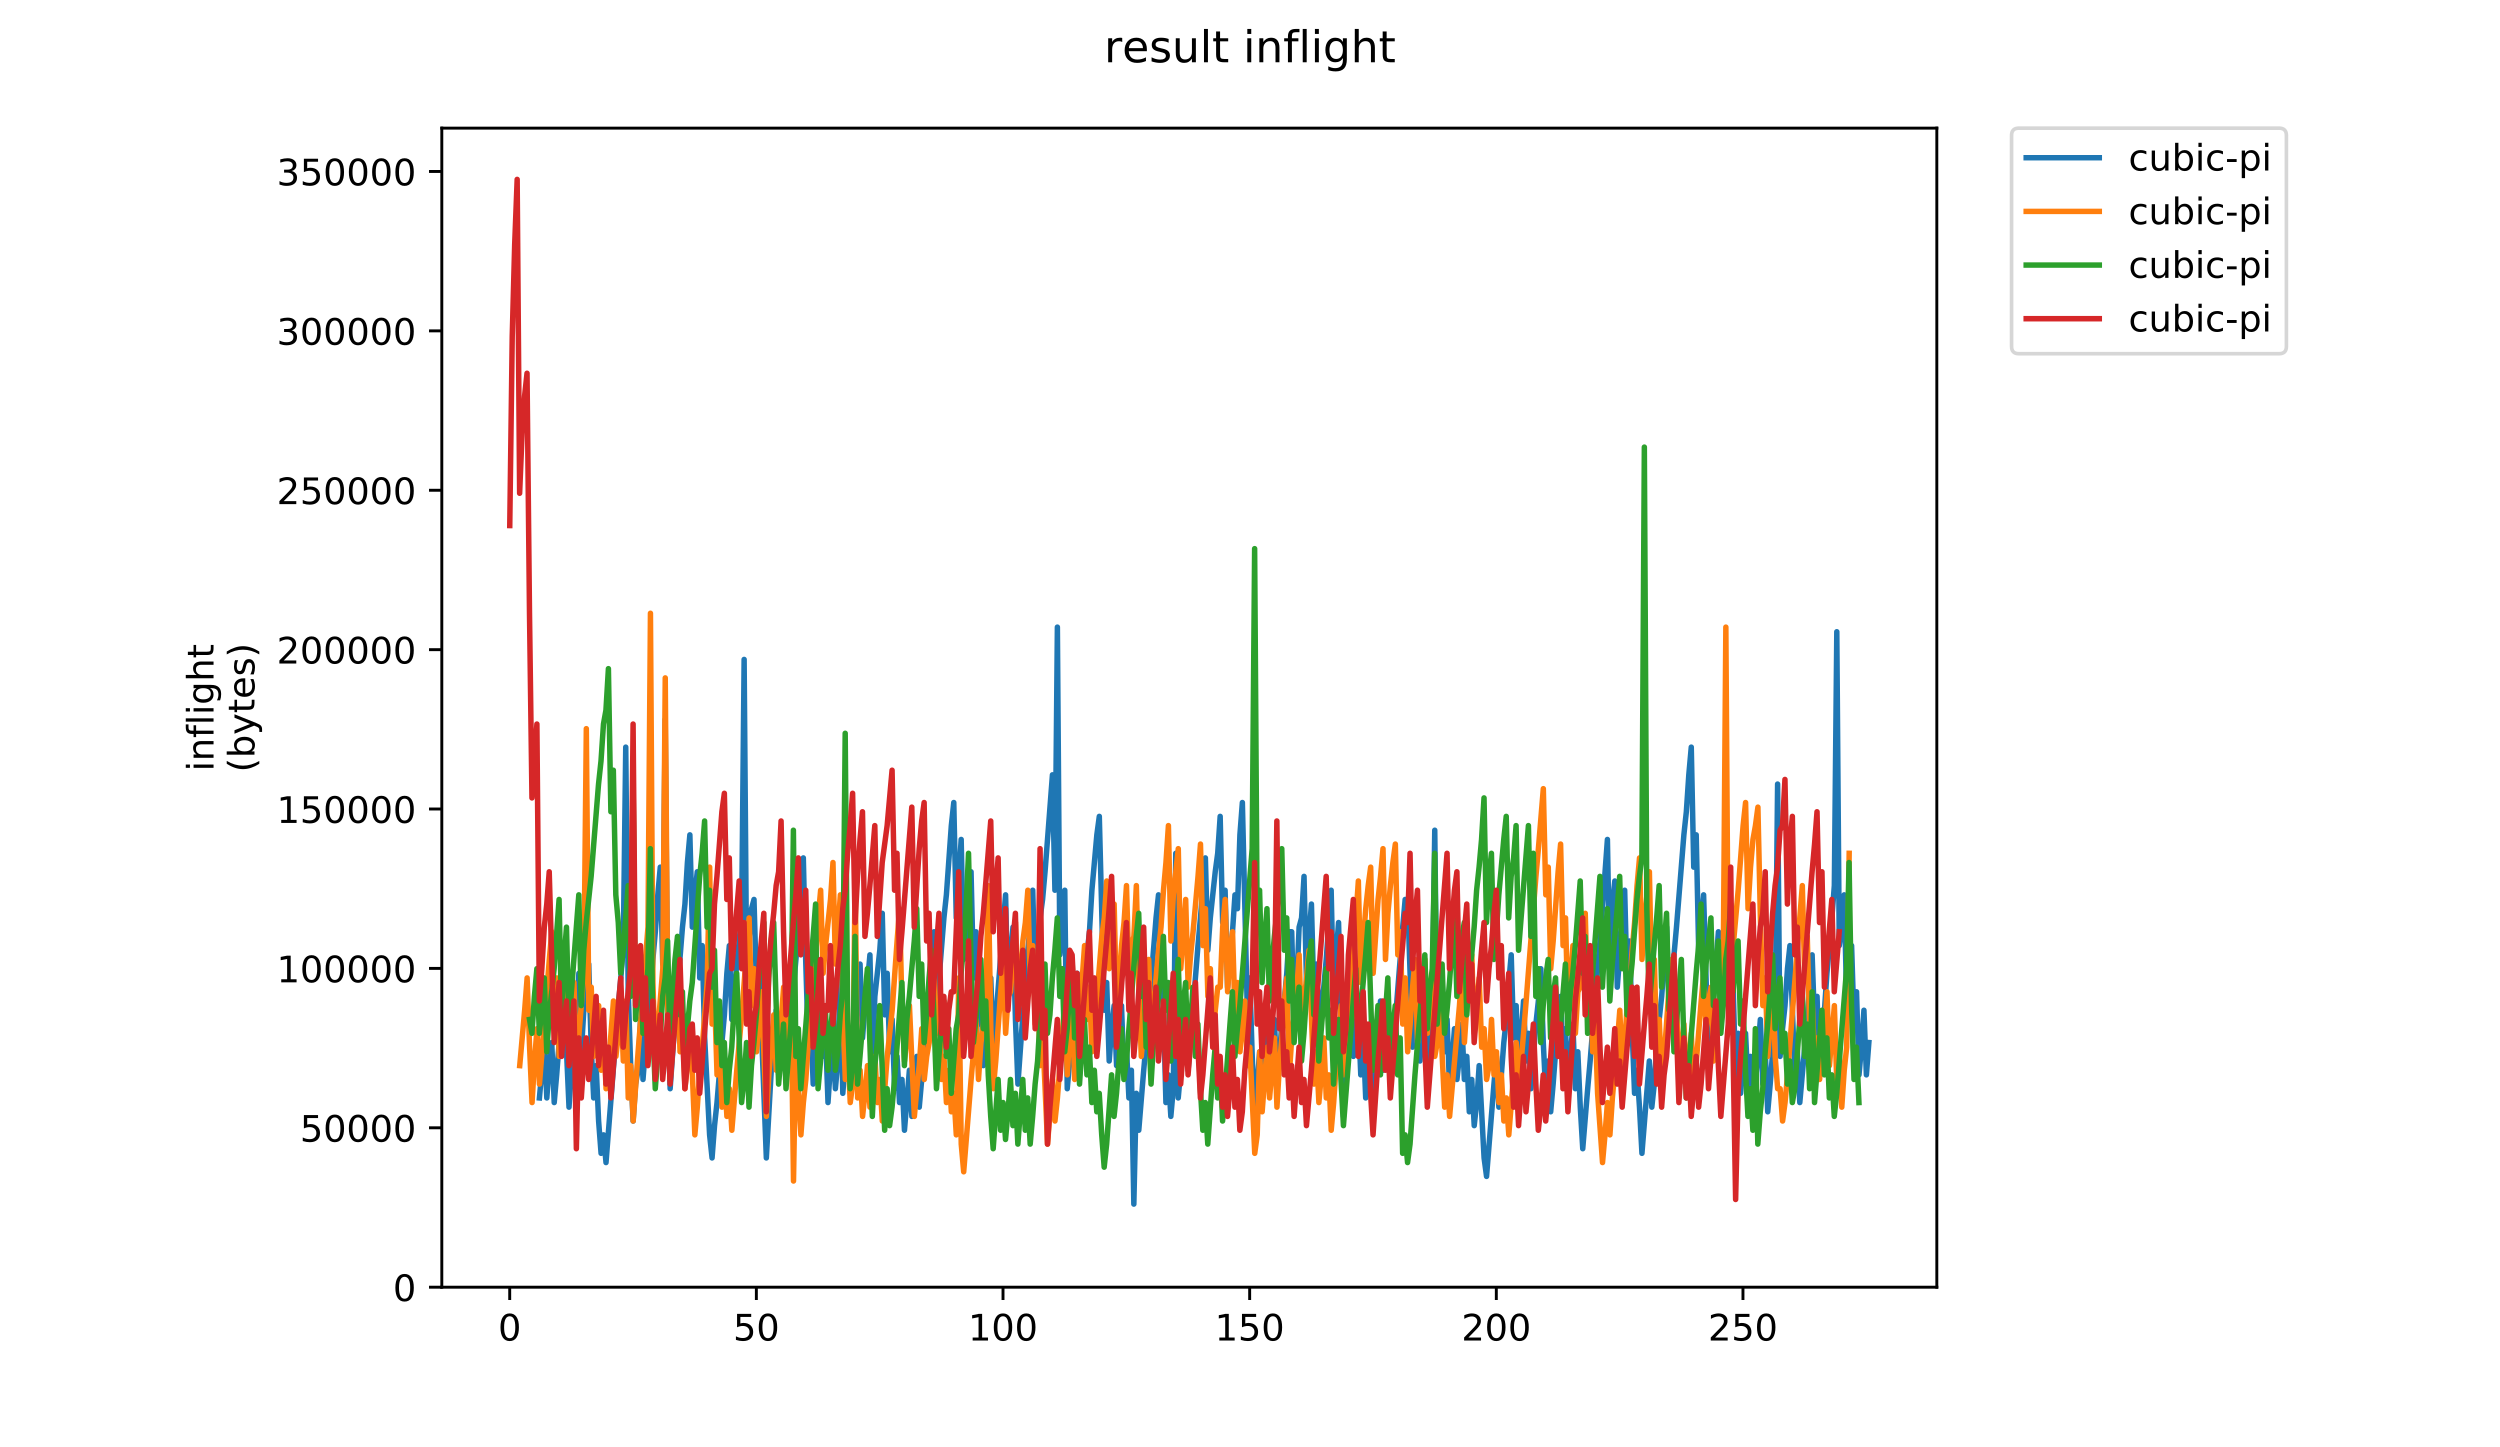 <?xml version="1.0" encoding="utf-8" standalone="no"?>
<!DOCTYPE svg PUBLIC "-//W3C//DTD SVG 1.1//EN"
  "http://www.w3.org/Graphics/SVG/1.1/DTD/svg11.dtd">
<!-- Created with matplotlib (https://matplotlib.org/) -->
<svg height="396pt" version="1.1" viewBox="0 0 684 396" width="684pt" xmlns="http://www.w3.org/2000/svg" xmlns:xlink="http://www.w3.org/1999/xlink">
 <defs>
  <style type="text/css">
*{stroke-linecap:butt;stroke-linejoin:round;}
  </style>
 </defs>
 <g id="figure_1">
  <g id="patch_1">
   <path d="M 0 396 
L 684 396 
L 684 0 
L 0 0 
z
" style="fill:#ffffff;"/>
  </g>
  <g id="axes_1">
   <g id="patch_2">
    <path d="M 120.879 352.174 
L 529.913 352.174 
L 529.913 35.062 
L 120.879 35.062 
z
" style="fill:#ffffff;"/>
   </g>
   <g id="matplotlib.axis_1">
    <g id="xtick_1">
     <g id="line2d_1">
      <defs>
       <path d="M 0 0 
L 0 3.5 
" id="m10dd6f7fbb" style="stroke:#000000;stroke-width:0.8;"/>
      </defs>
      <g>
       <use style="stroke:#000000;stroke-width:0.8;" x="139.456" xlink:href="#m10dd6f7fbb" y="352.174"/>
      </g>
     </g>
     <g id="text_1">
      <!-- 0 -->
      <defs>
       <path d="M 31.781 66.406 
Q 24.172 66.406 20.328 58.906 
Q 16.5 51.422 16.5 36.375 
Q 16.5 21.391 20.328 13.891 
Q 24.172 6.391 31.781 6.391 
Q 39.453 6.391 43.281 13.891 
Q 47.125 21.391 47.125 36.375 
Q 47.125 51.422 43.281 58.906 
Q 39.453 66.406 31.781 66.406 
z
M 31.781 74.219 
Q 44.047 74.219 50.516 64.516 
Q 56.984 54.828 56.984 36.375 
Q 56.984 17.969 50.516 8.266 
Q 44.047 -1.422 31.781 -1.422 
Q 19.531 -1.422 13.062 8.266 
Q 6.594 17.969 6.594 36.375 
Q 6.594 54.828 13.062 64.516 
Q 19.531 74.219 31.781 74.219 
z
" id="DejaVuSans-48"/>
      </defs>
      <g transform="translate(136.275 366.773)scale(0.1 -0.1)">
       <use xlink:href="#DejaVuSans-48"/>
      </g>
     </g>
    </g>
    <g id="xtick_2">
     <g id="line2d_2">
      <g>
       <use style="stroke:#000000;stroke-width:0.8;" x="206.94" xlink:href="#m10dd6f7fbb" y="352.174"/>
      </g>
     </g>
     <g id="text_2">
      <!-- 50 -->
      <defs>
       <path d="M 10.797 72.906 
L 49.516 72.906 
L 49.516 64.594 
L 19.828 64.594 
L 19.828 46.734 
Q 21.969 47.469 24.109 47.828 
Q 26.266 48.188 28.422 48.188 
Q 40.625 48.188 47.75 41.5 
Q 54.891 34.812 54.891 23.391 
Q 54.891 11.625 47.562 5.094 
Q 40.234 -1.422 26.906 -1.422 
Q 22.312 -1.422 17.547 -0.641 
Q 12.797 0.141 7.719 1.703 
L 7.719 11.625 
Q 12.109 9.234 16.797 8.062 
Q 21.484 6.891 26.703 6.891 
Q 35.156 6.891 40.078 11.328 
Q 45.016 15.766 45.016 23.391 
Q 45.016 31 40.078 35.438 
Q 35.156 39.891 26.703 39.891 
Q 22.75 39.891 18.812 39.016 
Q 14.891 38.141 10.797 36.281 
z
" id="DejaVuSans-53"/>
      </defs>
      <g transform="translate(200.578 366.773)scale(0.1 -0.1)">
       <use xlink:href="#DejaVuSans-53"/>
       <use x="63.623" xlink:href="#DejaVuSans-48"/>
      </g>
     </g>
    </g>
    <g id="xtick_3">
     <g id="line2d_3">
      <g>
       <use style="stroke:#000000;stroke-width:0.8;" x="274.424" xlink:href="#m10dd6f7fbb" y="352.174"/>
      </g>
     </g>
     <g id="text_3">
      <!-- 100 -->
      <defs>
       <path d="M 12.406 8.297 
L 28.516 8.297 
L 28.516 63.922 
L 10.984 60.406 
L 10.984 69.391 
L 28.422 72.906 
L 38.281 72.906 
L 38.281 8.297 
L 54.391 8.297 
L 54.391 0 
L 12.406 0 
z
" id="DejaVuSans-49"/>
      </defs>
      <g transform="translate(264.88 366.773)scale(0.1 -0.1)">
       <use xlink:href="#DejaVuSans-49"/>
       <use x="63.623" xlink:href="#DejaVuSans-48"/>
       <use x="127.246" xlink:href="#DejaVuSans-48"/>
      </g>
     </g>
    </g>
    <g id="xtick_4">
     <g id="line2d_4">
      <g>
       <use style="stroke:#000000;stroke-width:0.8;" x="341.908" xlink:href="#m10dd6f7fbb" y="352.174"/>
      </g>
     </g>
     <g id="text_4">
      <!-- 150 -->
      <g transform="translate(332.364 366.773)scale(0.1 -0.1)">
       <use xlink:href="#DejaVuSans-49"/>
       <use x="63.623" xlink:href="#DejaVuSans-53"/>
       <use x="127.246" xlink:href="#DejaVuSans-48"/>
      </g>
     </g>
    </g>
    <g id="xtick_5">
     <g id="line2d_5">
      <g>
       <use style="stroke:#000000;stroke-width:0.8;" x="409.392" xlink:href="#m10dd6f7fbb" y="352.174"/>
      </g>
     </g>
     <g id="text_5">
      <!-- 200 -->
      <defs>
       <path d="M 19.188 8.297 
L 53.609 8.297 
L 53.609 0 
L 7.328 0 
L 7.328 8.297 
Q 12.938 14.109 22.625 23.891 
Q 32.328 33.688 34.812 36.531 
Q 39.547 41.844 41.422 45.531 
Q 43.312 49.219 43.312 52.781 
Q 43.312 58.594 39.234 62.25 
Q 35.156 65.922 28.609 65.922 
Q 23.969 65.922 18.812 64.312 
Q 13.672 62.703 7.812 59.422 
L 7.812 69.391 
Q 13.766 71.781 18.938 73 
Q 24.125 74.219 28.422 74.219 
Q 39.75 74.219 46.484 68.547 
Q 53.219 62.891 53.219 53.422 
Q 53.219 48.922 51.531 44.891 
Q 49.859 40.875 45.406 35.406 
Q 44.188 33.984 37.641 27.219 
Q 31.109 20.453 19.188 8.297 
z
" id="DejaVuSans-50"/>
      </defs>
      <g transform="translate(399.848 366.773)scale(0.1 -0.1)">
       <use xlink:href="#DejaVuSans-50"/>
       <use x="63.623" xlink:href="#DejaVuSans-48"/>
       <use x="127.246" xlink:href="#DejaVuSans-48"/>
      </g>
     </g>
    </g>
    <g id="xtick_6">
     <g id="line2d_6">
      <g>
       <use style="stroke:#000000;stroke-width:0.8;" x="476.875" xlink:href="#m10dd6f7fbb" y="352.174"/>
      </g>
     </g>
     <g id="text_6">
      <!-- 250 -->
      <g transform="translate(467.332 366.773)scale(0.1 -0.1)">
       <use xlink:href="#DejaVuSans-50"/>
       <use x="63.623" xlink:href="#DejaVuSans-53"/>
       <use x="127.246" xlink:href="#DejaVuSans-48"/>
      </g>
     </g>
    </g>
   </g>
   <g id="matplotlib.axis_2">
    <g id="ytick_1">
     <g id="line2d_7">
      <defs>
       <path d="M 0 0 
L -3.5 0 
" id="m8d68c1459a" style="stroke:#000000;stroke-width:0.8;"/>
      </defs>
      <g>
       <use style="stroke:#000000;stroke-width:0.8;" x="120.879" xlink:href="#m8d68c1459a" y="352.174"/>
      </g>
     </g>
     <g id="text_7">
      <!-- 0 -->
      <g transform="translate(107.516 355.973)scale(0.1 -0.1)">
       <use xlink:href="#DejaVuSans-48"/>
      </g>
     </g>
    </g>
    <g id="ytick_2">
     <g id="line2d_8">
      <g>
       <use style="stroke:#000000;stroke-width:0.8;" x="120.879" xlink:href="#m8d68c1459a" y="308.566"/>
      </g>
     </g>
     <g id="text_8">
      <!-- 50000 -->
      <g transform="translate(82.066 312.365)scale(0.1 -0.1)">
       <use xlink:href="#DejaVuSans-53"/>
       <use x="63.623" xlink:href="#DejaVuSans-48"/>
       <use x="127.246" xlink:href="#DejaVuSans-48"/>
       <use x="190.869" xlink:href="#DejaVuSans-48"/>
       <use x="254.492" xlink:href="#DejaVuSans-48"/>
      </g>
     </g>
    </g>
    <g id="ytick_3">
     <g id="line2d_9">
      <g>
       <use style="stroke:#000000;stroke-width:0.8;" x="120.879" xlink:href="#m8d68c1459a" y="264.958"/>
      </g>
     </g>
     <g id="text_9">
      <!-- 100000 -->
      <g transform="translate(75.704 268.757)scale(0.1 -0.1)">
       <use xlink:href="#DejaVuSans-49"/>
       <use x="63.623" xlink:href="#DejaVuSans-48"/>
       <use x="127.246" xlink:href="#DejaVuSans-48"/>
       <use x="190.869" xlink:href="#DejaVuSans-48"/>
       <use x="254.492" xlink:href="#DejaVuSans-48"/>
       <use x="318.115" xlink:href="#DejaVuSans-48"/>
      </g>
     </g>
    </g>
    <g id="ytick_4">
     <g id="line2d_10">
      <g>
       <use style="stroke:#000000;stroke-width:0.8;" x="120.879" xlink:href="#m8d68c1459a" y="221.35"/>
      </g>
     </g>
     <g id="text_10">
      <!-- 150000 -->
      <g transform="translate(75.704 225.149)scale(0.1 -0.1)">
       <use xlink:href="#DejaVuSans-49"/>
       <use x="63.623" xlink:href="#DejaVuSans-53"/>
       <use x="127.246" xlink:href="#DejaVuSans-48"/>
       <use x="190.869" xlink:href="#DejaVuSans-48"/>
       <use x="254.492" xlink:href="#DejaVuSans-48"/>
       <use x="318.115" xlink:href="#DejaVuSans-48"/>
      </g>
     </g>
    </g>
    <g id="ytick_5">
     <g id="line2d_11">
      <g>
       <use style="stroke:#000000;stroke-width:0.8;" x="120.879" xlink:href="#m8d68c1459a" y="177.742"/>
      </g>
     </g>
     <g id="text_11">
      <!-- 200000 -->
      <g transform="translate(75.704 181.541)scale(0.1 -0.1)">
       <use xlink:href="#DejaVuSans-50"/>
       <use x="63.623" xlink:href="#DejaVuSans-48"/>
       <use x="127.246" xlink:href="#DejaVuSans-48"/>
       <use x="190.869" xlink:href="#DejaVuSans-48"/>
       <use x="254.492" xlink:href="#DejaVuSans-48"/>
       <use x="318.115" xlink:href="#DejaVuSans-48"/>
      </g>
     </g>
    </g>
    <g id="ytick_6">
     <g id="line2d_12">
      <g>
       <use style="stroke:#000000;stroke-width:0.8;" x="120.879" xlink:href="#m8d68c1459a" y="134.134"/>
      </g>
     </g>
     <g id="text_12">
      <!-- 250000 -->
      <g transform="translate(75.704 137.933)scale(0.1 -0.1)">
       <use xlink:href="#DejaVuSans-50"/>
       <use x="63.623" xlink:href="#DejaVuSans-53"/>
       <use x="127.246" xlink:href="#DejaVuSans-48"/>
       <use x="190.869" xlink:href="#DejaVuSans-48"/>
       <use x="254.492" xlink:href="#DejaVuSans-48"/>
       <use x="318.115" xlink:href="#DejaVuSans-48"/>
      </g>
     </g>
    </g>
    <g id="ytick_7">
     <g id="line2d_13">
      <g>
       <use style="stroke:#000000;stroke-width:0.8;" x="120.879" xlink:href="#m8d68c1459a" y="90.526"/>
      </g>
     </g>
     <g id="text_13">
      <!-- 300000 -->
      <defs>
       <path d="M 40.578 39.312 
Q 47.656 37.797 51.625 33 
Q 55.609 28.219 55.609 21.188 
Q 55.609 10.406 48.188 4.484 
Q 40.766 -1.422 27.094 -1.422 
Q 22.516 -1.422 17.656 -0.516 
Q 12.797 0.391 7.625 2.203 
L 7.625 11.719 
Q 11.719 9.328 16.594 8.109 
Q 21.484 6.891 26.812 6.891 
Q 36.078 6.891 40.938 10.547 
Q 45.797 14.203 45.797 21.188 
Q 45.797 27.641 41.281 31.266 
Q 36.766 34.906 28.719 34.906 
L 20.219 34.906 
L 20.219 43.016 
L 29.109 43.016 
Q 36.375 43.016 40.234 45.922 
Q 44.094 48.828 44.094 54.297 
Q 44.094 59.906 40.109 62.906 
Q 36.141 65.922 28.719 65.922 
Q 24.656 65.922 20.016 65.031 
Q 15.375 64.156 9.812 62.312 
L 9.812 71.094 
Q 15.438 72.656 20.344 73.438 
Q 25.25 74.219 29.594 74.219 
Q 40.828 74.219 47.359 69.109 
Q 53.906 64.016 53.906 55.328 
Q 53.906 49.266 50.438 45.094 
Q 46.969 40.922 40.578 39.312 
z
" id="DejaVuSans-51"/>
      </defs>
      <g transform="translate(75.704 94.325)scale(0.1 -0.1)">
       <use xlink:href="#DejaVuSans-51"/>
       <use x="63.623" xlink:href="#DejaVuSans-48"/>
       <use x="127.246" xlink:href="#DejaVuSans-48"/>
       <use x="190.869" xlink:href="#DejaVuSans-48"/>
       <use x="254.492" xlink:href="#DejaVuSans-48"/>
       <use x="318.115" xlink:href="#DejaVuSans-48"/>
      </g>
     </g>
    </g>
    <g id="ytick_8">
     <g id="line2d_14">
      <g>
       <use style="stroke:#000000;stroke-width:0.8;" x="120.879" xlink:href="#m8d68c1459a" y="46.918"/>
      </g>
     </g>
     <g id="text_14">
      <!-- 350000 -->
      <g transform="translate(75.704 50.717)scale(0.1 -0.1)">
       <use xlink:href="#DejaVuSans-51"/>
       <use x="63.623" xlink:href="#DejaVuSans-53"/>
       <use x="127.246" xlink:href="#DejaVuSans-48"/>
       <use x="190.869" xlink:href="#DejaVuSans-48"/>
       <use x="254.492" xlink:href="#DejaVuSans-48"/>
       <use x="318.115" xlink:href="#DejaVuSans-48"/>
      </g>
     </g>
    </g>
    <g id="text_15">
     <!-- inflight -->
     <defs>
      <path d="M 9.422 54.688 
L 18.406 54.688 
L 18.406 0 
L 9.422 0 
z
M 9.422 75.984 
L 18.406 75.984 
L 18.406 64.594 
L 9.422 64.594 
z
" id="DejaVuSans-105"/>
      <path d="M 54.891 33.016 
L 54.891 0 
L 45.906 0 
L 45.906 32.719 
Q 45.906 40.484 42.875 44.328 
Q 39.844 48.188 33.797 48.188 
Q 26.516 48.188 22.312 43.547 
Q 18.109 38.922 18.109 30.906 
L 18.109 0 
L 9.078 0 
L 9.078 54.688 
L 18.109 54.688 
L 18.109 46.188 
Q 21.344 51.125 25.703 53.562 
Q 30.078 56 35.797 56 
Q 45.219 56 50.047 50.172 
Q 54.891 44.344 54.891 33.016 
z
" id="DejaVuSans-110"/>
      <path d="M 37.109 75.984 
L 37.109 68.5 
L 28.516 68.5 
Q 23.688 68.5 21.797 66.547 
Q 19.922 64.594 19.922 59.516 
L 19.922 54.688 
L 34.719 54.688 
L 34.719 47.703 
L 19.922 47.703 
L 19.922 0 
L 10.891 0 
L 10.891 47.703 
L 2.297 47.703 
L 2.297 54.688 
L 10.891 54.688 
L 10.891 58.5 
Q 10.891 67.625 15.141 71.797 
Q 19.391 75.984 28.609 75.984 
z
" id="DejaVuSans-102"/>
      <path d="M 9.422 75.984 
L 18.406 75.984 
L 18.406 0 
L 9.422 0 
z
" id="DejaVuSans-108"/>
      <path d="M 45.406 27.984 
Q 45.406 37.75 41.375 43.109 
Q 37.359 48.484 30.078 48.484 
Q 22.859 48.484 18.828 43.109 
Q 14.797 37.75 14.797 27.984 
Q 14.797 18.266 18.828 12.891 
Q 22.859 7.516 30.078 7.516 
Q 37.359 7.516 41.375 12.891 
Q 45.406 18.266 45.406 27.984 
z
M 54.391 6.781 
Q 54.391 -7.172 48.188 -13.984 
Q 42 -20.797 29.203 -20.797 
Q 24.469 -20.797 20.266 -20.094 
Q 16.062 -19.391 12.109 -17.922 
L 12.109 -9.188 
Q 16.062 -11.328 19.922 -12.344 
Q 23.781 -13.375 27.781 -13.375 
Q 36.625 -13.375 41.016 -8.766 
Q 45.406 -4.156 45.406 5.172 
L 45.406 9.625 
Q 42.625 4.781 38.281 2.391 
Q 33.938 0 27.875 0 
Q 17.828 0 11.672 7.656 
Q 5.516 15.328 5.516 27.984 
Q 5.516 40.672 11.672 48.328 
Q 17.828 56 27.875 56 
Q 33.938 56 38.281 53.609 
Q 42.625 51.219 45.406 46.391 
L 45.406 54.688 
L 54.391 54.688 
z
" id="DejaVuSans-103"/>
      <path d="M 54.891 33.016 
L 54.891 0 
L 45.906 0 
L 45.906 32.719 
Q 45.906 40.484 42.875 44.328 
Q 39.844 48.188 33.797 48.188 
Q 26.516 48.188 22.312 43.547 
Q 18.109 38.922 18.109 30.906 
L 18.109 0 
L 9.078 0 
L 9.078 75.984 
L 18.109 75.984 
L 18.109 46.188 
Q 21.344 51.125 25.703 53.562 
Q 30.078 56 35.797 56 
Q 45.219 56 50.047 50.172 
Q 54.891 44.344 54.891 33.016 
z
" id="DejaVuSans-104"/>
      <path d="M 18.312 70.219 
L 18.312 54.688 
L 36.812 54.688 
L 36.812 47.703 
L 18.312 47.703 
L 18.312 18.016 
Q 18.312 11.328 20.141 9.422 
Q 21.969 7.516 27.594 7.516 
L 36.812 7.516 
L 36.812 0 
L 27.594 0 
Q 17.188 0 13.234 3.875 
Q 9.281 7.766 9.281 18.016 
L 9.281 47.703 
L 2.688 47.703 
L 2.688 54.688 
L 9.281 54.688 
L 9.281 70.219 
z
" id="DejaVuSans-116"/>
     </defs>
     <g transform="translate(58.426 211.018)rotate(-90)scale(0.1 -0.1)">
      <use xlink:href="#DejaVuSans-105"/>
      <use x="27.783" xlink:href="#DejaVuSans-110"/>
      <use x="91.162" xlink:href="#DejaVuSans-102"/>
      <use x="126.367" xlink:href="#DejaVuSans-108"/>
      <use x="154.15" xlink:href="#DejaVuSans-105"/>
      <use x="181.934" xlink:href="#DejaVuSans-103"/>
      <use x="245.41" xlink:href="#DejaVuSans-104"/>
      <use x="308.789" xlink:href="#DejaVuSans-116"/>
     </g>
     <!-- (bytes) -->
     <defs>
      <path d="M 31 75.875 
Q 24.469 64.656 21.281 53.656 
Q 18.109 42.672 18.109 31.391 
Q 18.109 20.125 21.312 9.062 
Q 24.516 -2 31 -13.188 
L 23.188 -13.188 
Q 15.875 -1.703 12.234 9.375 
Q 8.594 20.453 8.594 31.391 
Q 8.594 42.281 12.203 53.312 
Q 15.828 64.359 23.188 75.875 
z
" id="DejaVuSans-40"/>
      <path d="M 48.688 27.297 
Q 48.688 37.203 44.609 42.844 
Q 40.531 48.484 33.406 48.484 
Q 26.266 48.484 22.188 42.844 
Q 18.109 37.203 18.109 27.297 
Q 18.109 17.391 22.188 11.75 
Q 26.266 6.109 33.406 6.109 
Q 40.531 6.109 44.609 11.75 
Q 48.688 17.391 48.688 27.297 
z
M 18.109 46.391 
Q 20.953 51.266 25.266 53.625 
Q 29.594 56 35.594 56 
Q 45.562 56 51.781 48.094 
Q 58.016 40.188 58.016 27.297 
Q 58.016 14.406 51.781 6.484 
Q 45.562 -1.422 35.594 -1.422 
Q 29.594 -1.422 25.266 0.953 
Q 20.953 3.328 18.109 8.203 
L 18.109 0 
L 9.078 0 
L 9.078 75.984 
L 18.109 75.984 
z
" id="DejaVuSans-98"/>
      <path d="M 32.172 -5.078 
Q 28.375 -14.844 24.75 -17.812 
Q 21.141 -20.797 15.094 -20.797 
L 7.906 -20.797 
L 7.906 -13.281 
L 13.188 -13.281 
Q 16.891 -13.281 18.938 -11.516 
Q 21 -9.766 23.484 -3.219 
L 25.094 0.875 
L 2.984 54.688 
L 12.5 54.688 
L 29.594 11.922 
L 46.688 54.688 
L 56.203 54.688 
z
" id="DejaVuSans-121"/>
      <path d="M 56.203 29.594 
L 56.203 25.203 
L 14.891 25.203 
Q 15.484 15.922 20.484 11.062 
Q 25.484 6.203 34.422 6.203 
Q 39.594 6.203 44.453 7.469 
Q 49.312 8.734 54.109 11.281 
L 54.109 2.781 
Q 49.266 0.734 44.188 -0.344 
Q 39.109 -1.422 33.891 -1.422 
Q 20.797 -1.422 13.156 6.188 
Q 5.516 13.812 5.516 26.812 
Q 5.516 40.234 12.766 48.109 
Q 20.016 56 32.328 56 
Q 43.359 56 49.781 48.891 
Q 56.203 41.797 56.203 29.594 
z
M 47.219 32.234 
Q 47.125 39.594 43.094 43.984 
Q 39.062 48.391 32.422 48.391 
Q 24.906 48.391 20.391 44.141 
Q 15.875 39.891 15.188 32.172 
z
" id="DejaVuSans-101"/>
      <path d="M 44.281 53.078 
L 44.281 44.578 
Q 40.484 46.531 36.375 47.5 
Q 32.281 48.484 27.875 48.484 
Q 21.188 48.484 17.844 46.438 
Q 14.5 44.391 14.5 40.281 
Q 14.5 37.156 16.891 35.375 
Q 19.281 33.594 26.516 31.984 
L 29.594 31.297 
Q 39.156 29.25 43.188 25.516 
Q 47.219 21.781 47.219 15.094 
Q 47.219 7.469 41.188 3.016 
Q 35.156 -1.422 24.609 -1.422 
Q 20.219 -1.422 15.453 -0.562 
Q 10.688 0.297 5.422 2 
L 5.422 11.281 
Q 10.406 8.688 15.234 7.391 
Q 20.062 6.109 24.812 6.109 
Q 31.156 6.109 34.562 8.281 
Q 37.984 10.453 37.984 14.406 
Q 37.984 18.062 35.516 20.016 
Q 33.062 21.969 24.703 23.781 
L 21.578 24.516 
Q 13.234 26.266 9.516 29.906 
Q 5.812 33.547 5.812 39.891 
Q 5.812 47.609 11.281 51.797 
Q 16.75 56 26.812 56 
Q 31.781 56 36.172 55.266 
Q 40.578 54.547 44.281 53.078 
z
" id="DejaVuSans-115"/>
      <path d="M 8.016 75.875 
L 15.828 75.875 
Q 23.141 64.359 26.781 53.312 
Q 30.422 42.281 30.422 31.391 
Q 30.422 20.453 26.781 9.375 
Q 23.141 -1.703 15.828 -13.188 
L 8.016 -13.188 
Q 14.5 -2 17.703 9.062 
Q 20.906 20.125 20.906 31.391 
Q 20.906 42.672 17.703 53.656 
Q 14.5 64.656 8.016 75.875 
z
" id="DejaVuSans-41"/>
     </defs>
     <g transform="translate(69.624 211.295)rotate(-90)scale(0.1 -0.1)">
      <use xlink:href="#DejaVuSans-40"/>
      <use x="39.014" xlink:href="#DejaVuSans-98"/>
      <use x="102.49" xlink:href="#DejaVuSans-121"/>
      <use x="161.67" xlink:href="#DejaVuSans-116"/>
      <use x="200.879" xlink:href="#DejaVuSans-101"/>
      <use x="262.402" xlink:href="#DejaVuSans-115"/>
      <use x="314.502" xlink:href="#DejaVuSans-41"/>
     </g>
    </g>
   </g>
   <g id="line2d_15">
    <path clip-path="url(#p1e06c531a9)" d="M 147.583 300.396 
L 148.932 285.241 
L 149.607 300.396 
L 150.282 291.555 
L 150.957 285.241 
L 151.632 301.659 
L 152.306 294.081 
L 154.331 267.561 
L 155.006 287.767 
L 155.681 302.921 
L 156.356 292.818 
L 157.705 277.664 
L 158.38 266.298 
L 159.055 287.767 
L 159.73 276.401 
L 160.405 271.349 
L 161.079 263.772 
L 161.754 286.504 
L 162.429 300.396 
L 163.104 291.555 
L 163.779 306.71 
L 164.454 315.55 
L 165.128 310.499 
L 165.803 318.076 
L 169.177 275.138 
L 169.852 267.561 
L 170.527 258.72 
L 171.202 204.416 
L 171.877 271.349 
L 172.552 291.555 
L 173.226 306.71 
L 173.901 296.607 
L 174.576 292.818 
L 175.251 278.927 
L 175.926 295.344 
L 176.601 286.504 
L 177.276 280.189 
L 177.95 272.612 
L 178.625 262.509 
L 179.3 254.932 
L 179.975 244.829 
L 180.65 237.251 
L 181.325 263.772 
L 181.999 196.839 
L 182.674 275.138 
L 183.349 297.87 
L 184.699 278.927 
L 186.723 253.669 
L 187.398 247.354 
L 188.073 235.988 
L 188.748 228.411 
L 189.423 253.669 
L 190.097 244.829 
L 190.772 238.514 
L 191.447 267.561 
L 192.122 258.72 
L 192.797 283.978 
L 194.146 310.499 
L 194.821 316.813 
L 195.496 307.973 
L 196.171 301.659 
L 197.521 285.241 
L 198.195 277.664 
L 198.87 266.298 
L 199.545 258.72 
L 200.22 278.927 
L 201.57 263.772 
L 202.245 257.457 
L 202.919 249.88 
L 203.594 180.421 
L 204.269 265.035 
L 205.619 248.617 
L 206.294 246.091 
L 206.968 270.086 
L 207.643 259.983 
L 208.318 281.452 
L 209.668 316.813 
L 211.017 292.818 
L 211.692 285.241 
L 212.367 276.401 
L 213.042 294.081 
L 213.717 285.241 
L 214.392 278.927 
L 215.066 294.081 
L 215.741 287.767 
L 216.416 276.401 
L 217.091 270.086 
L 218.441 254.932 
L 219.79 234.725 
L 220.465 263.772 
L 221.14 285.241 
L 221.815 278.927 
L 222.49 296.607 
L 223.839 281.452 
L 224.514 272.612 
L 225.189 289.03 
L 225.864 282.715 
L 226.539 301.659 
L 227.214 291.555 
L 227.888 285.241 
L 228.563 297.87 
L 229.238 290.293 
L 229.913 265.035 
L 230.588 299.133 
L 231.937 282.715 
L 232.612 297.87 
L 233.962 281.452 
L 234.637 273.875 
L 235.312 263.772 
L 235.986 283.978 
L 236.661 275.138 
L 237.336 268.823 
L 238.011 261.246 
L 238.686 290.293 
L 239.361 272.612 
L 240.71 259.983 
L 241.385 249.88 
L 242.06 277.664 
L 242.735 266.298 
L 243.41 287.767 
L 244.085 278.927 
L 244.759 297.87 
L 245.434 289.03 
L 246.109 301.659 
L 246.784 295.344 
L 247.459 309.236 
L 248.808 292.818 
L 249.483 305.447 
L 250.158 297.87 
L 250.833 289.03 
L 251.508 302.921 
L 252.857 287.767 
L 253.532 287.767 
L 254.207 271.349 
L 254.882 263.772 
L 255.557 254.932 
L 256.232 276.401 
L 258.256 251.143 
L 258.931 244.829 
L 260.281 225.885 
L 260.955 219.571 
L 261.63 251.143 
L 262.98 229.674 
L 263.655 262.509 
L 264.33 254.932 
L 265.679 238.514 
L 266.354 267.561 
L 267.029 254.932 
L 267.704 280.189 
L 268.379 271.349 
L 269.054 291.555 
L 270.403 273.875 
L 271.078 267.561 
L 271.753 286.504 
L 272.428 278.927 
L 275.127 244.829 
L 275.802 273.875 
L 276.477 261.246 
L 277.152 253.669 
L 277.826 278.927 
L 278.501 296.607 
L 279.851 277.664 
L 280.526 272.612 
L 281.201 259.983 
L 281.875 253.669 
L 282.55 243.566 
L 283.225 267.561 
L 284.575 251.143 
L 285.25 246.091 
L 285.924 238.514 
L 287.949 211.993 
L 288.624 243.566 
L 289.299 171.581 
L 289.974 261.246 
L 290.648 253.669 
L 291.323 243.566 
L 291.998 297.87 
L 292.673 290.293 
L 293.348 281.452 
L 294.023 283.978 
L 294.697 266.298 
L 295.372 285.241 
L 296.047 275.138 
L 296.722 267.561 
L 298.072 254.932 
L 298.746 243.566 
L 300.096 228.411 
L 300.771 223.359 
L 302.121 276.401 
L 302.795 268.823 
L 303.47 290.293 
L 304.145 281.452 
L 304.82 275.138 
L 305.495 291.555 
L 306.17 283.978 
L 306.844 275.138 
L 307.519 294.081 
L 308.194 286.504 
L 308.869 300.396 
L 309.544 292.818 
L 310.219 329.442 
L 310.894 299.133 
L 311.568 309.236 
L 312.918 292.818 
L 313.593 285.241 
L 316.292 251.143 
L 316.967 244.829 
L 317.642 267.561 
L 318.317 275.138 
L 318.992 301.659 
L 319.666 294.081 
L 320.341 305.447 
L 321.016 297.87 
L 321.691 233.463 
L 322.366 300.396 
L 323.041 292.818 
L 323.715 286.504 
L 324.39 276.401 
L 325.065 292.818 
L 327.764 258.72 
L 328.439 251.143 
L 329.789 234.725 
L 330.464 259.983 
L 331.139 251.143 
L 332.488 238.514 
L 333.163 233.463 
L 333.838 223.359 
L 334.513 252.406 
L 335.188 243.566 
L 335.863 270.086 
L 337.212 254.932 
L 337.887 244.829 
L 338.562 248.617 
L 339.237 228.411 
L 339.912 219.571 
L 341.261 276.401 
L 341.936 267.561 
L 342.611 289.03 
L 343.286 305.447 
L 344.635 287.767 
L 345.31 299.133 
L 346.66 280.189 
L 347.335 297.87 
L 348.684 278.927 
L 349.359 296.607 
L 350.034 289.03 
L 350.709 280.189 
L 351.384 273.875 
L 352.059 266.298 
L 352.733 254.932 
L 353.408 254.932 
L 354.083 280.189 
L 354.758 270.086 
L 355.433 253.669 
L 356.108 251.143 
L 356.783 239.777 
L 357.457 268.823 
L 358.132 256.195 
L 358.807 247.354 
L 359.482 272.612 
L 360.157 263.772 
L 360.832 285.241 
L 361.506 272.612 
L 362.181 270.086 
L 362.856 262.509 
L 364.206 243.566 
L 364.881 273.875 
L 365.555 261.246 
L 366.23 252.406 
L 367.58 305.447 
L 368.255 289.03 
L 369.604 270.086 
L 370.279 289.03 
L 370.954 281.452 
L 371.629 277.664 
L 372.304 294.081 
L 372.979 283.978 
L 373.653 300.396 
L 374.328 291.555 
L 375.003 285.241 
L 375.678 299.133 
L 376.353 291.555 
L 377.703 273.875 
L 378.377 292.818 
L 379.052 282.715 
L 379.727 276.401 
L 380.402 295.344 
L 381.077 287.767 
L 383.776 253.669 
L 384.451 246.091 
L 385.126 246.091 
L 386.475 286.504 
L 387.15 280.189 
L 387.825 271.349 
L 388.5 290.293 
L 389.175 280.189 
L 389.85 273.875 
L 390.524 294.081 
L 391.874 275.138 
L 392.549 227.148 
L 393.224 285.241 
L 393.899 277.664 
L 394.573 268.823 
L 395.248 287.767 
L 395.923 278.927 
L 396.598 297.87 
L 397.273 290.293 
L 397.948 281.452 
L 398.622 295.344 
L 399.297 289.03 
L 399.972 280.189 
L 400.647 295.344 
L 401.322 289.03 
L 401.997 304.184 
L 402.672 295.344 
L 403.346 307.973 
L 404.021 301.659 
L 404.696 291.555 
L 406.046 316.813 
L 406.721 321.865 
L 408.745 296.607 
L 409.42 289.03 
L 410.095 302.921 
L 411.444 285.241 
L 412.119 278.927 
L 412.794 268.823 
L 413.469 261.246 
L 414.144 283.978 
L 414.819 275.138 
L 415.493 292.818 
L 416.843 273.875 
L 417.518 290.293 
L 418.193 282.715 
L 418.868 297.87 
L 420.217 280.189 
L 420.892 273.875 
L 421.567 265.035 
L 422.242 285.241 
L 422.917 299.133 
L 423.592 290.293 
L 424.266 304.184 
L 424.941 296.607 
L 425.616 287.767 
L 426.291 281.452 
L 426.966 272.612 
L 427.641 289.03 
L 428.315 281.452 
L 428.99 297.87 
L 430.34 280.189 
L 431.015 297.87 
L 431.69 287.767 
L 432.364 302.921 
L 433.039 314.287 
L 434.389 297.87 
L 435.064 290.293 
L 437.088 265.035 
L 437.763 257.457 
L 439.788 229.674 
L 440.462 266.298 
L 441.137 247.354 
L 441.812 241.04 
L 442.487 270.086 
L 444.512 243.566 
L 445.186 270.086 
L 445.861 257.457 
L 446.536 281.452 
L 447.211 299.133 
L 447.886 292.818 
L 448.561 302.921 
L 449.235 315.55 
L 451.26 290.293 
L 451.935 302.921 
L 452.61 296.607 
L 453.284 286.504 
L 453.959 278.927 
L 454.634 272.612 
L 455.984 253.669 
L 456.659 275.138 
L 457.333 267.561 
L 458.008 261.246 
L 458.683 253.669 
L 460.708 228.411 
L 461.382 222.097 
L 462.057 211.993 
L 462.732 204.416 
L 463.407 237.251 
L 464.082 228.411 
L 464.757 259.983 
L 466.106 244.829 
L 467.456 290.293 
L 470.155 254.932 
L 470.83 278.927 
L 472.18 261.246 
L 472.855 254.932 
L 473.53 278.927 
L 474.204 270.086 
L 474.879 295.344 
L 475.554 282.715 
L 476.229 299.133 
L 477.579 282.715 
L 478.253 296.607 
L 478.928 289.03 
L 479.603 305.447 
L 481.628 278.927 
L 482.302 296.607 
L 482.977 287.767 
L 483.652 304.184 
L 484.327 296.607 
L 485.677 278.927 
L 486.351 214.519 
L 487.026 289.03 
L 487.701 281.452 
L 488.376 275.138 
L 489.051 265.035 
L 489.726 258.72 
L 491.075 294.081 
L 491.75 287.767 
L 492.425 301.659 
L 494.45 278.927 
L 495.799 261.246 
L 496.474 280.189 
L 497.149 272.612 
L 497.824 294.081 
L 498.499 283.978 
L 499.173 276.401 
L 499.848 266.298 
L 501.198 251.143 
L 501.873 242.303 
L 502.548 172.844 
L 503.222 258.72 
L 503.897 253.669 
L 504.572 244.829 
L 505.247 273.875 
L 506.597 258.72 
L 507.271 280.189 
L 507.946 271.349 
L 508.621 294.081 
L 509.296 286.504 
L 509.971 276.401 
L 510.646 294.081 
L 511.32 285.241 
L 511.32 285.241 
" style="fill:none;stroke:#1f77b4;stroke-linecap:square;stroke-width:1.5;"/>
   </g>
   <g id="line2d_16">
    <path clip-path="url(#p1e06c531a9)" d="M 142.196 291.555 
L 143.546 276.401 
L 144.221 267.561 
L 144.895 286.504 
L 145.57 301.659 
L 146.245 290.293 
L 146.92 281.452 
L 147.595 296.607 
L 150.294 262.509 
L 150.969 254.932 
L 151.644 276.401 
L 152.319 267.561 
L 152.993 289.03 
L 155.018 266.298 
L 155.693 285.241 
L 156.368 275.138 
L 157.043 268.823 
L 157.717 291.555 
L 159.742 266.298 
L 160.417 199.364 
L 161.092 276.401 
L 161.766 270.086 
L 162.441 289.03 
L 163.116 282.715 
L 163.791 275.138 
L 164.466 292.818 
L 165.141 282.715 
L 165.815 297.87 
L 166.49 291.555 
L 167.84 273.875 
L 168.515 289.03 
L 169.19 282.715 
L 169.864 273.875 
L 170.539 290.293 
L 171.214 273.875 
L 171.889 300.396 
L 172.564 291.555 
L 173.239 306.71 
L 174.588 287.767 
L 177.288 253.669 
L 177.962 167.792 
L 178.637 268.823 
L 179.312 290.293 
L 181.337 265.035 
L 182.012 185.473 
L 182.686 275.138 
L 183.361 295.344 
L 185.386 268.823 
L 186.061 287.767 
L 186.735 278.927 
L 187.41 297.87 
L 188.76 282.715 
L 189.435 294.081 
L 190.11 310.499 
L 190.784 302.921 
L 191.459 292.818 
L 192.134 286.504 
L 193.484 268.823 
L 194.159 237.251 
L 194.833 280.189 
L 195.508 272.612 
L 196.183 294.081 
L 196.858 286.504 
L 197.533 302.921 
L 198.208 294.081 
L 198.882 305.447 
L 199.557 297.87 
L 200.232 309.236 
L 201.582 292.818 
L 202.932 277.664 
L 204.956 251.143 
L 205.631 275.138 
L 206.306 265.035 
L 206.981 287.767 
L 208.33 271.349 
L 209.68 305.447 
L 210.355 294.081 
L 211.704 277.664 
L 212.379 292.818 
L 213.054 286.504 
L 213.729 278.927 
L 214.404 270.086 
L 215.079 289.03 
L 215.753 277.664 
L 216.428 272.612 
L 217.103 323.128 
L 217.778 282.715 
L 218.453 299.133 
L 219.128 310.499 
L 219.802 301.659 
L 220.477 295.344 
L 221.152 285.241 
L 221.827 277.664 
L 222.502 281.452 
L 223.177 261.246 
L 223.852 251.143 
L 224.526 243.566 
L 225.201 266.298 
L 225.876 258.72 
L 227.226 246.091 
L 227.901 235.988 
L 228.575 263.772 
L 229.925 244.829 
L 230.6 276.401 
L 231.275 295.344 
L 231.95 286.504 
L 232.624 301.659 
L 233.299 296.607 
L 233.974 239.777 
L 234.649 300.396 
L 235.324 292.818 
L 235.999 305.447 
L 236.673 299.133 
L 237.348 291.555 
L 238.023 302.921 
L 238.698 296.607 
L 239.373 289.03 
L 240.048 301.659 
L 240.722 295.344 
L 241.397 306.71 
L 242.747 289.03 
L 244.097 276.401 
L 245.446 257.457 
L 246.121 248.617 
L 246.796 276.401 
L 247.471 290.293 
L 248.146 283.978 
L 248.821 275.138 
L 250.17 305.447 
L 250.845 297.87 
L 251.52 291.555 
L 252.195 281.452 
L 252.87 295.344 
L 253.544 289.03 
L 254.219 285.241 
L 254.894 273.875 
L 255.569 265.035 
L 256.244 282.715 
L 256.919 275.138 
L 257.593 295.344 
L 258.268 289.03 
L 258.943 301.659 
L 259.618 292.818 
L 260.293 304.184 
L 260.968 299.133 
L 261.642 310.499 
L 262.317 267.561 
L 262.992 313.025 
L 263.667 320.602 
L 265.691 295.344 
L 266.366 287.767 
L 267.041 278.927 
L 267.716 295.344 
L 268.391 285.241 
L 269.066 280.189 
L 269.741 271.349 
L 270.415 242.303 
L 271.09 281.452 
L 271.765 297.87 
L 272.44 290.293 
L 273.79 271.349 
L 274.464 262.509 
L 275.139 282.715 
L 275.814 272.612 
L 276.489 271.349 
L 277.839 252.406 
L 278.513 277.664 
L 279.188 266.298 
L 279.863 257.457 
L 280.538 252.406 
L 281.213 243.566 
L 281.888 268.823 
L 282.562 258.72 
L 283.237 280.189 
L 283.912 270.086 
L 284.587 291.555 
L 285.262 282.715 
L 286.611 313.025 
L 287.961 295.344 
L 288.636 306.71 
L 289.311 300.396 
L 291.335 273.875 
L 292.01 294.081 
L 292.685 282.715 
L 293.36 276.401 
L 294.035 295.344 
L 294.71 285.241 
L 295.384 277.664 
L 296.734 258.72 
L 297.409 278.927 
L 298.084 270.086 
L 298.759 287.767 
L 299.433 281.452 
L 301.458 256.195 
L 302.133 251.143 
L 302.808 241.04 
L 303.482 265.035 
L 304.157 254.932 
L 304.832 247.354 
L 305.507 276.401 
L 306.182 268.823 
L 306.857 258.72 
L 307.531 252.406 
L 308.206 242.303 
L 308.881 266.298 
L 309.556 258.72 
L 310.231 256.195 
L 310.906 242.303 
L 311.58 270.086 
L 312.255 289.03 
L 312.93 281.452 
L 314.28 262.509 
L 314.955 283.978 
L 315.63 278.927 
L 316.304 267.561 
L 316.979 259.983 
L 317.654 253.669 
L 318.329 243.566 
L 319.004 235.988 
L 319.679 225.885 
L 320.353 257.457 
L 321.028 244.829 
L 322.378 232.2 
L 323.053 265.035 
L 324.402 246.091 
L 325.077 270.086 
L 325.752 261.246 
L 326.427 254.932 
L 327.777 239.777 
L 328.451 230.937 
L 329.126 258.72 
L 329.801 248.617 
L 330.476 272.612 
L 331.151 265.035 
L 331.826 286.504 
L 332.5 276.401 
L 333.175 270.086 
L 333.85 270.086 
L 334.525 253.669 
L 335.2 246.091 
L 335.875 271.349 
L 336.55 259.983 
L 337.224 254.932 
L 337.899 277.664 
L 338.574 268.823 
L 339.249 287.767 
L 339.924 280.189 
L 340.599 273.875 
L 341.273 291.555 
L 341.948 286.504 
L 343.298 315.55 
L 343.973 310.499 
L 344.648 287.767 
L 345.322 304.184 
L 346.672 286.504 
L 347.347 300.396 
L 348.022 292.818 
L 348.697 283.978 
L 349.371 302.921 
L 350.046 291.555 
L 350.721 283.978 
L 351.396 273.875 
L 352.071 267.561 
L 352.746 294.081 
L 353.42 283.978 
L 354.77 271.349 
L 355.445 261.246 
L 356.12 282.715 
L 356.795 273.875 
L 357.469 267.561 
L 358.144 259.983 
L 359.494 296.607 
L 360.169 287.767 
L 360.844 301.659 
L 361.519 294.081 
L 362.193 283.978 
L 362.868 300.396 
L 363.543 294.081 
L 364.218 309.236 
L 364.893 301.659 
L 365.568 291.555 
L 366.242 283.978 
L 366.917 275.138 
L 367.592 294.081 
L 368.942 273.875 
L 369.617 266.298 
L 370.291 257.457 
L 370.966 251.143 
L 371.641 241.04 
L 372.316 268.823 
L 372.991 257.457 
L 373.666 248.617 
L 374.34 242.303 
L 375.015 237.251 
L 375.69 266.298 
L 377.04 246.091 
L 377.715 239.777 
L 378.389 232.2 
L 379.064 262.509 
L 379.739 249.88 
L 380.414 242.303 
L 381.089 235.988 
L 381.764 230.937 
L 382.439 261.246 
L 383.113 254.932 
L 383.788 280.189 
L 384.463 267.561 
L 385.138 287.767 
L 385.813 280.189 
L 386.488 270.086 
L 387.162 262.509 
L 387.837 285.241 
L 388.512 275.138 
L 389.187 267.561 
L 389.862 262.509 
L 390.537 282.715 
L 391.211 272.612 
L 391.886 266.298 
L 392.561 289.03 
L 393.236 285.241 
L 393.911 271.349 
L 394.586 289.03 
L 395.26 302.921 
L 395.935 294.081 
L 396.61 305.447 
L 399.309 275.138 
L 399.984 265.035 
L 400.659 285.241 
L 401.334 275.138 
L 402.009 270.086 
L 402.684 261.246 
L 403.359 282.715 
L 404.033 273.875 
L 404.708 267.561 
L 405.383 286.504 
L 406.058 281.452 
L 406.733 295.344 
L 407.408 291.555 
L 408.082 278.927 
L 408.757 294.081 
L 409.432 287.767 
L 410.107 301.659 
L 410.782 294.081 
L 411.457 306.71 
L 412.131 300.396 
L 412.806 310.499 
L 414.831 285.241 
L 415.506 300.396 
L 416.18 290.293 
L 416.855 282.715 
L 420.229 239.777 
L 420.904 232.2 
L 422.254 215.782 
L 422.929 244.829 
L 423.604 237.251 
L 424.278 265.035 
L 424.953 257.457 
L 426.303 238.514 
L 426.978 230.937 
L 427.653 258.72 
L 428.328 251.143 
L 429.002 277.664 
L 430.352 258.72 
L 431.027 282.715 
L 431.702 271.349 
L 432.377 270.086 
L 433.726 249.88 
L 434.401 276.401 
L 435.076 265.035 
L 435.751 287.767 
L 436.426 278.927 
L 437.1 299.133 
L 438.45 318.076 
L 439.125 310.499 
L 439.8 301.659 
L 440.475 310.499 
L 441.149 300.396 
L 442.499 285.241 
L 443.174 276.401 
L 443.849 292.818 
L 444.524 285.241 
L 445.198 275.138 
L 445.873 270.086 
L 446.548 259.983 
L 447.223 252.406 
L 447.898 242.303 
L 448.573 234.725 
L 449.248 262.509 
L 449.922 252.406 
L 450.597 244.829 
L 451.272 238.514 
L 451.947 271.349 
L 452.622 262.509 
L 453.297 287.767 
L 453.971 278.927 
L 454.646 295.344 
L 455.321 289.03 
L 456.671 270.086 
L 457.346 262.509 
L 458.02 282.715 
L 458.695 273.875 
L 459.37 296.607 
L 460.045 286.504 
L 460.72 280.189 
L 461.395 296.607 
L 462.069 290.293 
L 462.744 282.715 
L 463.419 299.133 
L 465.444 273.875 
L 466.118 266.298 
L 466.793 281.452 
L 467.468 275.138 
L 468.143 270.086 
L 468.818 290.293 
L 469.493 280.189 
L 470.168 278.927 
L 470.842 267.561 
L 471.517 258.72 
L 472.192 171.581 
L 472.867 270.086 
L 473.542 263.772 
L 474.217 258.72 
L 475.566 243.566 
L 476.916 225.885 
L 477.591 219.571 
L 478.266 248.617 
L 478.94 237.251 
L 479.615 229.674 
L 480.29 225.885 
L 480.965 220.834 
L 481.64 251.143 
L 482.315 275.138 
L 482.989 267.561 
L 483.664 289.03 
L 485.014 270.086 
L 485.689 289.03 
L 486.364 297.87 
L 487.038 297.87 
L 487.713 306.71 
L 488.388 301.659 
L 489.063 294.081 
L 493.112 242.303 
L 493.787 267.561 
L 494.462 256.195 
L 495.137 281.452 
L 495.811 273.875 
L 496.486 290.293 
L 497.161 283.978 
L 497.836 295.344 
L 498.511 287.767 
L 499.186 282.715 
L 499.86 271.349 
L 500.535 291.555 
L 501.885 275.138 
L 502.56 296.607 
L 503.235 287.767 
L 503.909 302.921 
L 504.584 292.818 
L 505.259 286.504 
L 505.934 233.463 
L 505.934 233.463 
" style="fill:none;stroke:#ff7f0e;stroke-linecap:square;stroke-width:1.5;"/>
   </g>
   <g id="line2d_17">
    <path clip-path="url(#p1e06c531a9)" d="M 144.866 278.927 
L 145.541 282.715 
L 146.215 272.612 
L 146.89 265.035 
L 147.565 282.715 
L 148.24 276.401 
L 148.915 267.561 
L 149.59 287.767 
L 150.264 277.664 
L 151.614 265.035 
L 152.964 246.091 
L 153.639 277.664 
L 154.313 262.509 
L 154.988 253.669 
L 155.663 280.189 
L 158.362 244.829 
L 159.037 275.138 
L 159.712 259.983 
L 160.387 252.406 
L 161.737 239.777 
L 163.761 214.519 
L 164.436 208.205 
L 165.111 198.102 
L 165.786 194.313 
L 166.461 182.947 
L 167.135 222.097 
L 167.81 210.73 
L 168.485 244.829 
L 169.16 252.406 
L 169.835 266.298 
L 170.51 259.983 
L 171.859 242.303 
L 172.534 272.612 
L 173.209 213.256 
L 173.884 278.927 
L 175.233 261.246 
L 175.908 282.715 
L 177.258 265.035 
L 177.933 232.2 
L 178.608 281.452 
L 179.282 297.87 
L 179.957 289.03 
L 180.632 283.978 
L 181.307 272.612 
L 181.982 267.561 
L 182.657 257.457 
L 183.332 287.767 
L 184.006 272.612 
L 184.681 262.509 
L 185.356 256.195 
L 186.031 277.664 
L 186.706 271.349 
L 187.381 291.555 
L 188.055 281.452 
L 188.73 273.875 
L 189.405 268.823 
L 191.43 239.777 
L 192.104 233.463 
L 192.779 224.622 
L 193.454 253.669 
L 194.129 243.566 
L 194.804 270.086 
L 195.479 259.983 
L 196.153 285.241 
L 196.828 273.875 
L 197.503 291.555 
L 198.178 285.241 
L 198.853 301.659 
L 199.528 292.818 
L 200.202 286.504 
L 200.877 275.138 
L 201.552 266.298 
L 202.902 301.659 
L 203.577 295.344 
L 204.251 285.241 
L 204.926 302.921 
L 205.601 291.555 
L 206.276 285.241 
L 206.951 277.664 
L 207.626 267.561 
L 208.301 261.246 
L 208.975 252.406 
L 209.65 281.452 
L 210.325 267.561 
L 211 257.457 
L 211.675 252.406 
L 213.024 296.607 
L 213.699 289.03 
L 214.374 280.189 
L 215.049 297.87 
L 216.399 280.189 
L 217.073 227.148 
L 217.748 289.03 
L 218.423 281.452 
L 219.098 297.87 
L 221.797 263.772 
L 222.472 256.195 
L 223.147 247.354 
L 223.822 297.87 
L 224.497 290.293 
L 225.171 281.452 
L 225.846 276.401 
L 226.521 292.818 
L 227.196 282.715 
L 227.871 275.138 
L 228.546 292.818 
L 229.221 287.767 
L 229.895 277.664 
L 230.57 271.349 
L 231.245 200.627 
L 231.92 278.927 
L 232.595 297.87 
L 233.27 291.555 
L 233.944 256.195 
L 234.619 296.607 
L 235.294 289.03 
L 236.644 272.612 
L 237.319 265.035 
L 238.668 305.447 
L 239.343 291.555 
L 240.018 285.241 
L 240.693 275.138 
L 242.042 309.236 
L 242.717 297.87 
L 243.392 307.973 
L 244.067 302.921 
L 244.742 295.344 
L 246.766 268.823 
L 247.441 291.555 
L 248.116 278.927 
L 248.791 272.612 
L 250.141 257.457 
L 250.815 248.617 
L 251.49 272.612 
L 252.165 263.772 
L 252.84 285.241 
L 253.515 277.664 
L 254.19 267.561 
L 254.864 259.983 
L 256.214 297.87 
L 257.564 280.189 
L 258.239 273.875 
L 258.913 289.03 
L 259.588 281.452 
L 260.263 299.133 
L 261.613 281.452 
L 262.288 277.664 
L 262.962 266.298 
L 263.637 258.72 
L 264.312 248.617 
L 264.987 233.463 
L 265.662 262.509 
L 266.337 285.241 
L 267.011 278.927 
L 268.361 262.509 
L 269.036 281.452 
L 269.711 273.875 
L 270.386 294.081 
L 271.06 305.447 
L 271.735 314.287 
L 273.085 295.344 
L 273.76 309.236 
L 274.435 301.659 
L 275.11 311.762 
L 275.784 304.184 
L 276.459 295.344 
L 277.134 307.973 
L 277.809 299.133 
L 278.484 313.025 
L 279.833 295.344 
L 280.508 309.236 
L 281.183 300.396 
L 281.858 313.025 
L 282.533 305.447 
L 283.208 296.607 
L 283.882 290.293 
L 284.557 278.927 
L 285.232 270.086 
L 285.907 263.772 
L 286.582 282.715 
L 287.257 277.664 
L 287.931 267.561 
L 288.606 259.983 
L 289.281 251.143 
L 289.956 272.612 
L 290.631 265.035 
L 291.306 287.767 
L 291.98 281.452 
L 293.33 262.509 
L 294.005 283.978 
L 294.68 275.138 
L 295.355 296.607 
L 296.03 286.504 
L 296.704 278.927 
L 297.379 294.081 
L 298.054 286.504 
L 298.729 301.659 
L 299.404 292.818 
L 300.079 304.184 
L 300.753 299.133 
L 301.428 310.499 
L 302.103 319.339 
L 302.778 313.025 
L 304.128 294.081 
L 304.802 305.447 
L 305.477 299.133 
L 306.827 281.452 
L 307.502 295.344 
L 308.177 290.293 
L 310.876 256.195 
L 311.551 249.88 
L 312.226 272.612 
L 312.9 262.509 
L 313.575 286.504 
L 314.25 280.189 
L 314.925 296.607 
L 315.6 285.241 
L 316.275 281.452 
L 316.95 272.612 
L 317.624 267.561 
L 318.299 256.195 
L 318.974 276.401 
L 319.649 268.823 
L 320.324 290.293 
L 320.999 280.189 
L 321.673 272.612 
L 322.348 262.509 
L 323.023 283.978 
L 323.698 275.138 
L 324.373 268.823 
L 325.048 287.767 
L 325.722 280.189 
L 326.397 270.086 
L 327.072 289.03 
L 327.747 280.189 
L 328.422 297.87 
L 329.097 309.236 
L 329.771 301.659 
L 330.446 313.025 
L 331.796 294.081 
L 332.471 286.504 
L 333.146 300.396 
L 333.82 291.555 
L 334.495 306.71 
L 335.17 299.133 
L 336.52 280.189 
L 337.195 271.349 
L 337.869 289.03 
L 338.544 281.452 
L 339.219 275.138 
L 342.593 232.2 
L 343.268 150.112 
L 343.943 249.88 
L 344.618 243.566 
L 345.293 268.823 
L 345.968 257.457 
L 346.642 248.617 
L 347.317 273.875 
L 347.992 263.772 
L 348.667 256.195 
L 349.342 249.88 
L 350.691 232.2 
L 351.366 259.983 
L 352.041 251.143 
L 352.716 273.875 
L 353.391 262.509 
L 354.066 285.241 
L 354.74 276.401 
L 355.415 270.086 
L 356.09 290.293 
L 356.765 282.715 
L 358.115 262.509 
L 358.789 257.457 
L 359.464 277.664 
L 360.139 270.086 
L 360.814 290.293 
L 362.839 265.035 
L 363.513 283.978 
L 364.188 276.401 
L 364.863 296.607 
L 365.538 285.241 
L 366.213 278.927 
L 366.888 295.344 
L 367.562 307.973 
L 370.937 265.035 
L 371.611 282.715 
L 372.286 276.401 
L 373.636 261.246 
L 374.311 252.406 
L 375.66 292.818 
L 377.01 275.138 
L 377.685 294.081 
L 378.36 283.978 
L 379.035 277.664 
L 379.709 267.561 
L 380.384 289.03 
L 381.059 281.452 
L 381.734 275.138 
L 382.409 294.081 
L 383.084 283.978 
L 383.759 315.55 
L 384.433 310.499 
L 385.108 318.076 
L 385.783 313.025 
L 387.133 294.081 
L 388.482 277.664 
L 389.157 270.086 
L 389.832 261.246 
L 390.507 281.452 
L 391.182 271.349 
L 391.857 265.035 
L 392.531 233.463 
L 393.206 280.189 
L 394.556 263.772 
L 395.231 282.715 
L 395.906 276.401 
L 396.58 268.823 
L 397.93 249.88 
L 398.605 272.612 
L 399.28 265.035 
L 399.955 256.195 
L 400.629 252.406 
L 401.304 277.664 
L 401.979 266.298 
L 402.654 261.246 
L 403.329 253.669 
L 404.004 243.566 
L 404.678 237.251 
L 405.353 229.674 
L 406.028 218.308 
L 406.703 252.406 
L 407.378 239.777 
L 408.053 233.463 
L 408.728 262.509 
L 409.402 254.932 
L 410.077 244.829 
L 411.427 229.674 
L 412.102 223.359 
L 412.777 251.143 
L 413.451 239.777 
L 414.126 234.725 
L 414.801 225.885 
L 415.476 259.983 
L 418.175 225.885 
L 418.85 256.195 
L 419.525 233.463 
L 420.2 272.612 
L 420.875 265.035 
L 421.549 285.241 
L 422.224 275.138 
L 422.899 267.561 
L 423.574 262.509 
L 424.249 283.978 
L 424.924 272.612 
L 425.598 267.561 
L 426.273 287.767 
L 426.948 280.189 
L 428.298 263.772 
L 428.973 282.715 
L 429.648 271.349 
L 430.322 266.298 
L 430.997 258.72 
L 432.347 241.04 
L 433.022 266.298 
L 433.697 256.195 
L 434.371 282.715 
L 435.046 275.138 
L 437.746 239.777 
L 438.42 270.086 
L 439.095 257.457 
L 439.77 248.617 
L 440.445 273.875 
L 441.12 263.772 
L 442.469 248.617 
L 443.144 239.777 
L 443.819 265.035 
L 444.494 256.195 
L 445.169 277.664 
L 445.844 270.086 
L 446.518 263.772 
L 447.868 246.091 
L 448.543 239.777 
L 449.218 234.725 
L 449.893 122.328 
L 450.567 248.617 
L 451.242 275.138 
L 452.592 258.72 
L 453.267 251.143 
L 453.942 242.303 
L 454.617 270.086 
L 455.291 258.72 
L 455.966 249.88 
L 456.641 276.401 
L 457.316 266.298 
L 457.991 287.767 
L 458.666 280.189 
L 460.015 262.509 
L 460.69 283.978 
L 461.365 300.396 
L 464.064 266.298 
L 464.739 258.72 
L 465.414 247.354 
L 466.089 272.612 
L 466.764 263.772 
L 468.113 251.143 
L 468.788 275.138 
L 469.463 265.035 
L 470.138 257.457 
L 470.813 282.715 
L 471.487 275.138 
L 472.162 262.509 
L 472.837 257.457 
L 473.512 247.354 
L 474.187 271.349 
L 474.862 262.509 
L 475.537 257.457 
L 476.211 280.189 
L 476.886 273.875 
L 477.561 292.818 
L 478.236 305.447 
L 478.911 297.87 
L 479.586 309.236 
L 480.26 281.452 
L 480.935 313.025 
L 481.61 304.184 
L 482.285 297.87 
L 482.96 287.767 
L 483.635 280.189 
L 484.984 261.246 
L 485.659 281.452 
L 486.334 273.875 
L 487.009 267.561 
L 487.684 287.767 
L 488.358 282.715 
L 489.033 296.607 
L 489.708 290.293 
L 490.383 301.659 
L 491.058 297.87 
L 492.407 278.927 
L 493.082 270.086 
L 493.757 289.03 
L 494.432 280.189 
L 495.107 297.87 
L 495.782 271.349 
L 496.457 301.659 
L 498.481 276.401 
L 499.156 294.081 
L 499.831 283.978 
L 500.506 300.396 
L 501.18 294.081 
L 501.855 305.447 
L 502.53 299.133 
L 505.229 265.035 
L 505.904 235.988 
L 506.579 275.138 
L 507.254 295.344 
L 507.929 286.504 
L 508.604 301.659 
L 508.604 301.659 
" style="fill:none;stroke:#2ca02c;stroke-linecap:square;stroke-width:1.5;"/>
   </g>
   <g id="line2d_18">
    <path clip-path="url(#p1e06c531a9)" d="M 139.471 143.797 
L 140.146 92.019 
L 140.821 66.761 
L 141.496 49.081 
L 142.17 134.957 
L 142.845 118.54 
L 143.52 108.436 
L 144.195 102.122 
L 144.87 167.792 
L 145.545 218.308 
L 146.894 198.102 
L 147.569 273.875 
L 148.244 265.035 
L 148.919 253.669 
L 149.594 247.354 
L 150.268 238.514 
L 151.618 285.241 
L 152.293 277.664 
L 152.968 268.823 
L 153.643 289.03 
L 154.318 280.189 
L 154.992 273.875 
L 155.667 291.555 
L 157.017 273.875 
L 157.692 314.287 
L 158.367 283.978 
L 159.041 300.396 
L 159.716 290.293 
L 160.391 283.978 
L 161.066 295.344 
L 161.741 289.03 
L 162.416 281.452 
L 163.09 272.612 
L 163.765 291.555 
L 165.115 276.401 
L 165.79 296.607 
L 166.465 286.504 
L 167.139 300.396 
L 169.164 275.138 
L 169.839 267.561 
L 170.514 286.504 
L 171.188 277.664 
L 172.538 265.035 
L 173.213 198.102 
L 173.888 275.138 
L 175.237 258.72 
L 175.912 278.927 
L 176.587 267.561 
L 177.262 291.555 
L 177.937 283.978 
L 178.612 273.875 
L 179.287 295.344 
L 179.961 285.241 
L 180.636 277.664 
L 181.311 295.344 
L 181.986 287.767 
L 182.661 277.664 
L 183.336 296.607 
L 186.035 262.509 
L 186.71 282.715 
L 187.385 297.87 
L 188.059 291.555 
L 188.734 281.452 
L 189.409 280.189 
L 190.084 292.818 
L 190.759 283.978 
L 191.434 299.133 
L 193.458 273.875 
L 194.133 266.298 
L 194.808 265.035 
L 195.483 247.354 
L 196.157 239.777 
L 197.507 222.097 
L 198.182 217.045 
L 198.857 246.091 
L 199.532 234.725 
L 200.207 265.035 
L 200.881 257.457 
L 202.231 241.04 
L 202.906 265.035 
L 203.581 252.406 
L 204.256 280.189 
L 204.93 271.349 
L 205.605 289.03 
L 206.28 278.927 
L 206.955 275.138 
L 207.63 265.035 
L 208.979 249.88 
L 209.654 304.184 
L 210.329 263.772 
L 211.004 256.195 
L 211.679 249.88 
L 212.354 242.303 
L 213.028 238.514 
L 213.703 224.622 
L 214.378 254.932 
L 215.053 277.664 
L 217.077 252.406 
L 217.752 244.829 
L 218.427 234.725 
L 219.102 261.246 
L 219.777 251.143 
L 220.452 243.566 
L 221.127 271.349 
L 221.801 265.035 
L 222.476 286.504 
L 223.151 280.189 
L 224.501 262.509 
L 225.176 282.715 
L 225.85 275.138 
L 226.525 276.401 
L 227.2 258.72 
L 227.875 280.189 
L 229.225 265.035 
L 229.899 258.72 
L 230.574 248.617 
L 231.249 243.566 
L 231.924 233.463 
L 232.599 225.885 
L 233.274 217.045 
L 233.948 252.406 
L 234.623 239.777 
L 235.298 229.674 
L 235.973 222.097 
L 236.648 256.195 
L 237.323 249.88 
L 237.997 242.303 
L 239.347 225.885 
L 240.022 256.195 
L 241.372 235.988 
L 242.721 225.885 
L 244.071 210.73 
L 244.746 243.566 
L 245.421 233.463 
L 246.096 262.509 
L 246.77 254.932 
L 249.47 220.834 
L 250.145 253.669 
L 251.494 232.2 
L 252.169 224.622 
L 252.844 219.571 
L 253.519 257.457 
L 254.194 249.88 
L 254.868 277.664 
L 256.893 249.88 
L 257.568 282.715 
L 258.243 272.612 
L 258.917 286.504 
L 259.592 276.401 
L 260.267 271.349 
L 260.942 271.349 
L 262.292 238.514 
L 262.966 268.823 
L 263.641 289.03 
L 264.316 281.452 
L 264.991 257.457 
L 265.666 289.03 
L 267.69 266.298 
L 268.365 256.195 
L 269.04 249.88 
L 271.065 224.622 
L 271.739 254.932 
L 272.414 243.566 
L 273.089 234.725 
L 273.764 266.298 
L 274.439 258.72 
L 275.114 248.617 
L 275.788 276.401 
L 276.463 265.035 
L 277.813 249.88 
L 278.488 278.927 
L 279.837 259.983 
L 280.512 283.978 
L 281.862 265.035 
L 282.537 259.983 
L 283.212 281.452 
L 283.886 273.875 
L 284.561 232.2 
L 285.236 283.978 
L 285.911 276.401 
L 286.586 313.025 
L 287.261 302.921 
L 287.936 295.344 
L 289.285 278.927 
L 289.96 295.344 
L 290.635 286.504 
L 291.31 280.189 
L 292.659 259.983 
L 293.334 261.246 
L 294.009 275.138 
L 294.684 266.298 
L 295.359 289.03 
L 298.058 254.932 
L 298.733 276.401 
L 299.408 267.561 
L 300.083 289.03 
L 300.757 281.452 
L 302.107 265.035 
L 302.782 257.457 
L 304.132 239.777 
L 305.481 286.504 
L 306.156 278.927 
L 308.181 252.406 
L 308.855 276.401 
L 309.53 266.298 
L 310.205 289.03 
L 310.88 281.452 
L 311.555 271.349 
L 312.23 263.772 
L 312.905 253.669 
L 313.579 278.927 
L 314.254 268.823 
L 314.929 289.03 
L 315.604 281.452 
L 316.279 270.086 
L 316.954 290.293 
L 318.303 273.875 
L 318.978 295.344 
L 320.328 276.401 
L 321.003 266.298 
L 321.677 289.03 
L 322.352 278.927 
L 323.027 296.607 
L 324.377 278.927 
L 325.052 294.081 
L 327.076 268.823 
L 327.751 286.504 
L 328.426 300.396 
L 329.101 294.081 
L 331.125 267.561 
L 331.8 286.504 
L 332.475 277.664 
L 333.15 296.607 
L 333.825 289.03 
L 334.499 302.921 
L 335.174 294.081 
L 335.849 305.447 
L 336.524 297.87 
L 337.199 286.504 
L 337.874 302.921 
L 338.548 295.344 
L 339.223 309.236 
L 339.898 304.184 
L 340.573 292.818 
L 341.248 285.241 
L 342.597 268.823 
L 343.272 235.988 
L 343.947 280.189 
L 344.622 271.349 
L 345.297 289.03 
L 345.972 277.664 
L 346.646 270.086 
L 347.321 287.767 
L 347.996 281.452 
L 348.671 272.612 
L 349.346 224.622 
L 350.021 281.452 
L 350.695 273.875 
L 351.37 294.081 
L 352.045 287.767 
L 352.72 300.396 
L 353.395 291.555 
L 354.07 305.447 
L 355.419 286.504 
L 356.094 301.659 
L 356.769 295.344 
L 357.444 307.973 
L 358.794 292.818 
L 362.843 239.777 
L 363.517 265.035 
L 364.192 254.932 
L 364.867 282.715 
L 365.542 272.612 
L 366.217 265.035 
L 366.892 256.195 
L 367.566 287.767 
L 368.241 281.452 
L 368.916 261.246 
L 370.266 246.091 
L 371.615 289.03 
L 372.965 271.349 
L 373.64 290.293 
L 374.315 280.189 
L 374.99 299.133 
L 375.664 310.499 
L 377.014 290.293 
L 377.689 282.715 
L 378.364 273.875 
L 379.039 292.818 
L 379.714 283.978 
L 380.388 300.396 
L 383.088 266.298 
L 383.763 258.72 
L 384.437 249.88 
L 385.112 252.406 
L 385.787 233.463 
L 386.462 265.035 
L 387.137 251.143 
L 387.812 243.566 
L 388.486 273.875 
L 389.161 265.035 
L 389.836 286.504 
L 390.511 302.921 
L 395.91 233.463 
L 396.584 265.035 
L 397.259 252.406 
L 397.934 243.566 
L 398.609 238.514 
L 399.284 271.349 
L 400.634 254.932 
L 401.308 247.354 
L 401.983 273.875 
L 402.658 263.772 
L 403.333 285.241 
L 405.357 259.983 
L 406.032 252.406 
L 406.707 273.875 
L 407.382 265.035 
L 408.057 258.72 
L 408.732 249.88 
L 409.406 243.566 
L 410.081 267.561 
L 410.756 258.72 
L 411.431 281.452 
L 412.781 266.298 
L 413.455 289.03 
L 414.13 302.921 
L 414.805 294.081 
L 415.48 307.973 
L 416.83 289.03 
L 417.504 304.184 
L 418.179 296.607 
L 419.529 280.189 
L 420.204 296.607 
L 420.879 309.236 
L 421.553 302.921 
L 422.228 294.081 
L 422.903 306.71 
L 423.578 299.133 
L 425.603 270.086 
L 426.277 289.03 
L 426.952 280.189 
L 427.627 297.87 
L 428.302 287.767 
L 428.977 304.184 
L 431.001 273.875 
L 431.676 267.561 
L 432.351 259.983 
L 433.026 251.143 
L 433.701 277.664 
L 434.375 266.298 
L 435.05 258.72 
L 435.725 282.715 
L 437.075 267.561 
L 437.75 286.504 
L 438.424 301.659 
L 439.774 286.504 
L 440.449 299.133 
L 441.124 291.555 
L 441.799 281.452 
L 442.473 296.607 
L 443.148 290.293 
L 443.823 302.921 
L 445.173 286.504 
L 445.848 278.927 
L 446.523 270.086 
L 447.197 289.03 
L 447.872 270.086 
L 448.547 296.607 
L 449.897 280.189 
L 450.572 272.612 
L 451.246 263.772 
L 451.921 286.504 
L 452.596 275.138 
L 453.271 296.607 
L 453.946 289.03 
L 454.621 302.921 
L 455.295 294.081 
L 455.97 289.03 
L 457.32 270.086 
L 457.995 261.246 
L 459.344 301.659 
L 460.019 291.555 
L 460.694 283.978 
L 461.369 300.396 
L 462.044 291.555 
L 462.719 305.447 
L 463.393 297.87 
L 464.068 289.03 
L 464.743 302.921 
L 465.418 296.607 
L 466.768 278.927 
L 467.443 297.87 
L 468.792 281.452 
L 469.467 273.875 
L 470.142 291.555 
L 470.817 305.447 
L 472.841 280.189 
L 473.516 237.251 
L 474.191 289.03 
L 474.866 328.179 
L 475.541 299.133 
L 476.215 289.03 
L 476.89 281.452 
L 479.59 247.354 
L 480.264 275.138 
L 480.939 262.509 
L 481.614 253.669 
L 482.289 249.88 
L 482.964 238.514 
L 483.639 271.349 
L 484.988 249.88 
L 485.663 242.303 
L 486.338 237.251 
L 487.013 227.148 
L 487.688 225.885 
L 488.362 213.256 
L 489.037 247.354 
L 489.712 230.937 
L 490.387 223.359 
L 491.062 261.246 
L 491.737 253.669 
L 492.412 280.189 
L 493.086 272.612 
L 495.786 238.514 
L 496.461 230.937 
L 497.135 222.097 
L 497.81 252.406 
L 498.485 238.514 
L 499.16 270.086 
L 499.835 262.509 
L 501.184 246.091 
L 501.859 271.349 
L 503.209 254.932 
L 503.209 254.932 
" style="fill:none;stroke:#d62728;stroke-linecap:square;stroke-width:1.5;"/>
   </g>
   <g id="patch_3">
    <path d="M 120.879 352.174 
L 120.879 35.062 
" style="fill:none;stroke:#000000;stroke-linecap:square;stroke-linejoin:miter;stroke-width:0.8;"/>
   </g>
   <g id="patch_4">
    <path d="M 529.913 352.174 
L 529.913 35.062 
" style="fill:none;stroke:#000000;stroke-linecap:square;stroke-linejoin:miter;stroke-width:0.8;"/>
   </g>
   <g id="patch_5">
    <path d="M 120.879 352.174 
L 529.913 352.174 
" style="fill:none;stroke:#000000;stroke-linecap:square;stroke-linejoin:miter;stroke-width:0.8;"/>
   </g>
   <g id="patch_6">
    <path d="M 120.879 35.062 
L 529.913 35.062 
" style="fill:none;stroke:#000000;stroke-linecap:square;stroke-linejoin:miter;stroke-width:0.8;"/>
   </g>
   <g id="legend_1">
    <g id="patch_7">
     <path d="M 552.365 96.775 
L 623.56 96.775 
Q 625.56 96.775 625.56 94.775 
L 625.56 37.062 
Q 625.56 35.062 623.56 35.062 
L 552.365 35.062 
Q 550.365 35.062 550.365 37.062 
L 550.365 94.775 
Q 550.365 96.775 552.365 96.775 
z
" style="fill:#ffffff;opacity:0.8;stroke:#cccccc;stroke-linejoin:miter;"/>
    </g>
    <g id="line2d_19">
     <path d="M 554.365 43.161 
L 574.365 43.161 
" style="fill:none;stroke:#1f77b4;stroke-linecap:square;stroke-width:1.5;"/>
    </g>
    <g id="line2d_20"/>
    <g id="text_16">
     <!-- cubic-pi -->
     <defs>
      <path d="M 48.781 52.594 
L 48.781 44.188 
Q 44.969 46.297 41.141 47.344 
Q 37.312 48.391 33.406 48.391 
Q 24.656 48.391 19.812 42.844 
Q 14.984 37.312 14.984 27.297 
Q 14.984 17.281 19.812 11.734 
Q 24.656 6.203 33.406 6.203 
Q 37.312 6.203 41.141 7.25 
Q 44.969 8.297 48.781 10.406 
L 48.781 2.094 
Q 45.016 0.344 40.984 -0.531 
Q 36.969 -1.422 32.422 -1.422 
Q 20.062 -1.422 12.781 6.344 
Q 5.516 14.109 5.516 27.297 
Q 5.516 40.672 12.859 48.328 
Q 20.219 56 33.016 56 
Q 37.156 56 41.109 55.141 
Q 45.062 54.297 48.781 52.594 
z
" id="DejaVuSans-99"/>
      <path d="M 8.5 21.578 
L 8.5 54.688 
L 17.484 54.688 
L 17.484 21.922 
Q 17.484 14.156 20.5 10.266 
Q 23.531 6.391 29.594 6.391 
Q 36.859 6.391 41.078 11.031 
Q 45.312 15.672 45.312 23.688 
L 45.312 54.688 
L 54.297 54.688 
L 54.297 0 
L 45.312 0 
L 45.312 8.406 
Q 42.047 3.422 37.719 1 
Q 33.406 -1.422 27.688 -1.422 
Q 18.266 -1.422 13.375 4.438 
Q 8.5 10.297 8.5 21.578 
z
M 31.109 56 
z
" id="DejaVuSans-117"/>
      <path d="M 4.891 31.391 
L 31.203 31.391 
L 31.203 23.391 
L 4.891 23.391 
z
" id="DejaVuSans-45"/>
      <path d="M 18.109 8.203 
L 18.109 -20.797 
L 9.078 -20.797 
L 9.078 54.688 
L 18.109 54.688 
L 18.109 46.391 
Q 20.953 51.266 25.266 53.625 
Q 29.594 56 35.594 56 
Q 45.562 56 51.781 48.094 
Q 58.016 40.188 58.016 27.297 
Q 58.016 14.406 51.781 6.484 
Q 45.562 -1.422 35.594 -1.422 
Q 29.594 -1.422 25.266 0.953 
Q 20.953 3.328 18.109 8.203 
z
M 48.688 27.297 
Q 48.688 37.203 44.609 42.844 
Q 40.531 48.484 33.406 48.484 
Q 26.266 48.484 22.188 42.844 
Q 18.109 37.203 18.109 27.297 
Q 18.109 17.391 22.188 11.75 
Q 26.266 6.109 33.406 6.109 
Q 40.531 6.109 44.609 11.75 
Q 48.688 17.391 48.688 27.297 
z
" id="DejaVuSans-112"/>
     </defs>
     <g transform="translate(582.365 46.661)scale(0.1 -0.1)">
      <use xlink:href="#DejaVuSans-99"/>
      <use x="54.98" xlink:href="#DejaVuSans-117"/>
      <use x="118.359" xlink:href="#DejaVuSans-98"/>
      <use x="181.836" xlink:href="#DejaVuSans-105"/>
      <use x="209.619" xlink:href="#DejaVuSans-99"/>
      <use x="264.6" xlink:href="#DejaVuSans-45"/>
      <use x="300.684" xlink:href="#DejaVuSans-112"/>
      <use x="364.16" xlink:href="#DejaVuSans-105"/>
     </g>
    </g>
    <g id="line2d_21">
     <path d="M 554.365 57.839 
L 574.365 57.839 
" style="fill:none;stroke:#ff7f0e;stroke-linecap:square;stroke-width:1.5;"/>
    </g>
    <g id="line2d_22"/>
    <g id="text_17">
     <!-- cubic-pi -->
     <g transform="translate(582.365 61.339)scale(0.1 -0.1)">
      <use xlink:href="#DejaVuSans-99"/>
      <use x="54.98" xlink:href="#DejaVuSans-117"/>
      <use x="118.359" xlink:href="#DejaVuSans-98"/>
      <use x="181.836" xlink:href="#DejaVuSans-105"/>
      <use x="209.619" xlink:href="#DejaVuSans-99"/>
      <use x="264.6" xlink:href="#DejaVuSans-45"/>
      <use x="300.684" xlink:href="#DejaVuSans-112"/>
      <use x="364.16" xlink:href="#DejaVuSans-105"/>
     </g>
    </g>
    <g id="line2d_23">
     <path d="M 554.365 72.517 
L 574.365 72.517 
" style="fill:none;stroke:#2ca02c;stroke-linecap:square;stroke-width:1.5;"/>
    </g>
    <g id="line2d_24"/>
    <g id="text_18">
     <!-- cubic-pi -->
     <g transform="translate(582.365 76.017)scale(0.1 -0.1)">
      <use xlink:href="#DejaVuSans-99"/>
      <use x="54.98" xlink:href="#DejaVuSans-117"/>
      <use x="118.359" xlink:href="#DejaVuSans-98"/>
      <use x="181.836" xlink:href="#DejaVuSans-105"/>
      <use x="209.619" xlink:href="#DejaVuSans-99"/>
      <use x="264.6" xlink:href="#DejaVuSans-45"/>
      <use x="300.684" xlink:href="#DejaVuSans-112"/>
      <use x="364.16" xlink:href="#DejaVuSans-105"/>
     </g>
    </g>
    <g id="line2d_25">
     <path d="M 554.365 87.195 
L 574.365 87.195 
" style="fill:none;stroke:#d62728;stroke-linecap:square;stroke-width:1.5;"/>
    </g>
    <g id="line2d_26"/>
    <g id="text_19">
     <!-- cubic-pi -->
     <g transform="translate(582.365 90.695)scale(0.1 -0.1)">
      <use xlink:href="#DejaVuSans-99"/>
      <use x="54.98" xlink:href="#DejaVuSans-117"/>
      <use x="118.359" xlink:href="#DejaVuSans-98"/>
      <use x="181.836" xlink:href="#DejaVuSans-105"/>
      <use x="209.619" xlink:href="#DejaVuSans-99"/>
      <use x="264.6" xlink:href="#DejaVuSans-45"/>
      <use x="300.684" xlink:href="#DejaVuSans-112"/>
      <use x="364.16" xlink:href="#DejaVuSans-105"/>
     </g>
    </g>
   </g>
  </g>
  <g id="text_20">
   <!-- result inflight -->
   <defs>
    <path d="M 41.109 46.297 
Q 39.594 47.172 37.812 47.578 
Q 36.031 48 33.891 48 
Q 26.266 48 22.188 43.047 
Q 18.109 38.094 18.109 28.812 
L 18.109 0 
L 9.078 0 
L 9.078 54.688 
L 18.109 54.688 
L 18.109 46.188 
Q 20.953 51.172 25.484 53.578 
Q 30.031 56 36.531 56 
Q 37.453 56 38.578 55.875 
Q 39.703 55.766 41.062 55.516 
z
" id="DejaVuSans-114"/>
    <path id="DejaVuSans-32"/>
   </defs>
   <g transform="translate(302.11 17.038)scale(0.12 -0.12)">
    <use xlink:href="#DejaVuSans-114"/>
    <use x="41.082" xlink:href="#DejaVuSans-101"/>
    <use x="102.605" xlink:href="#DejaVuSans-115"/>
    <use x="154.705" xlink:href="#DejaVuSans-117"/>
    <use x="218.084" xlink:href="#DejaVuSans-108"/>
    <use x="245.867" xlink:href="#DejaVuSans-116"/>
    <use x="285.076" xlink:href="#DejaVuSans-32"/>
    <use x="316.863" xlink:href="#DejaVuSans-105"/>
    <use x="344.646" xlink:href="#DejaVuSans-110"/>
    <use x="408.025" xlink:href="#DejaVuSans-102"/>
    <use x="443.23" xlink:href="#DejaVuSans-108"/>
    <use x="471.014" xlink:href="#DejaVuSans-105"/>
    <use x="498.797" xlink:href="#DejaVuSans-103"/>
    <use x="562.273" xlink:href="#DejaVuSans-104"/>
    <use x="625.652" xlink:href="#DejaVuSans-116"/>
   </g>
  </g>
 </g>
 <defs>
  <clipPath id="p1e06c531a9">
   <rect height="317.112" width="409.034" x="120.879" y="35.062"/>
  </clipPath>
 </defs>
</svg>
